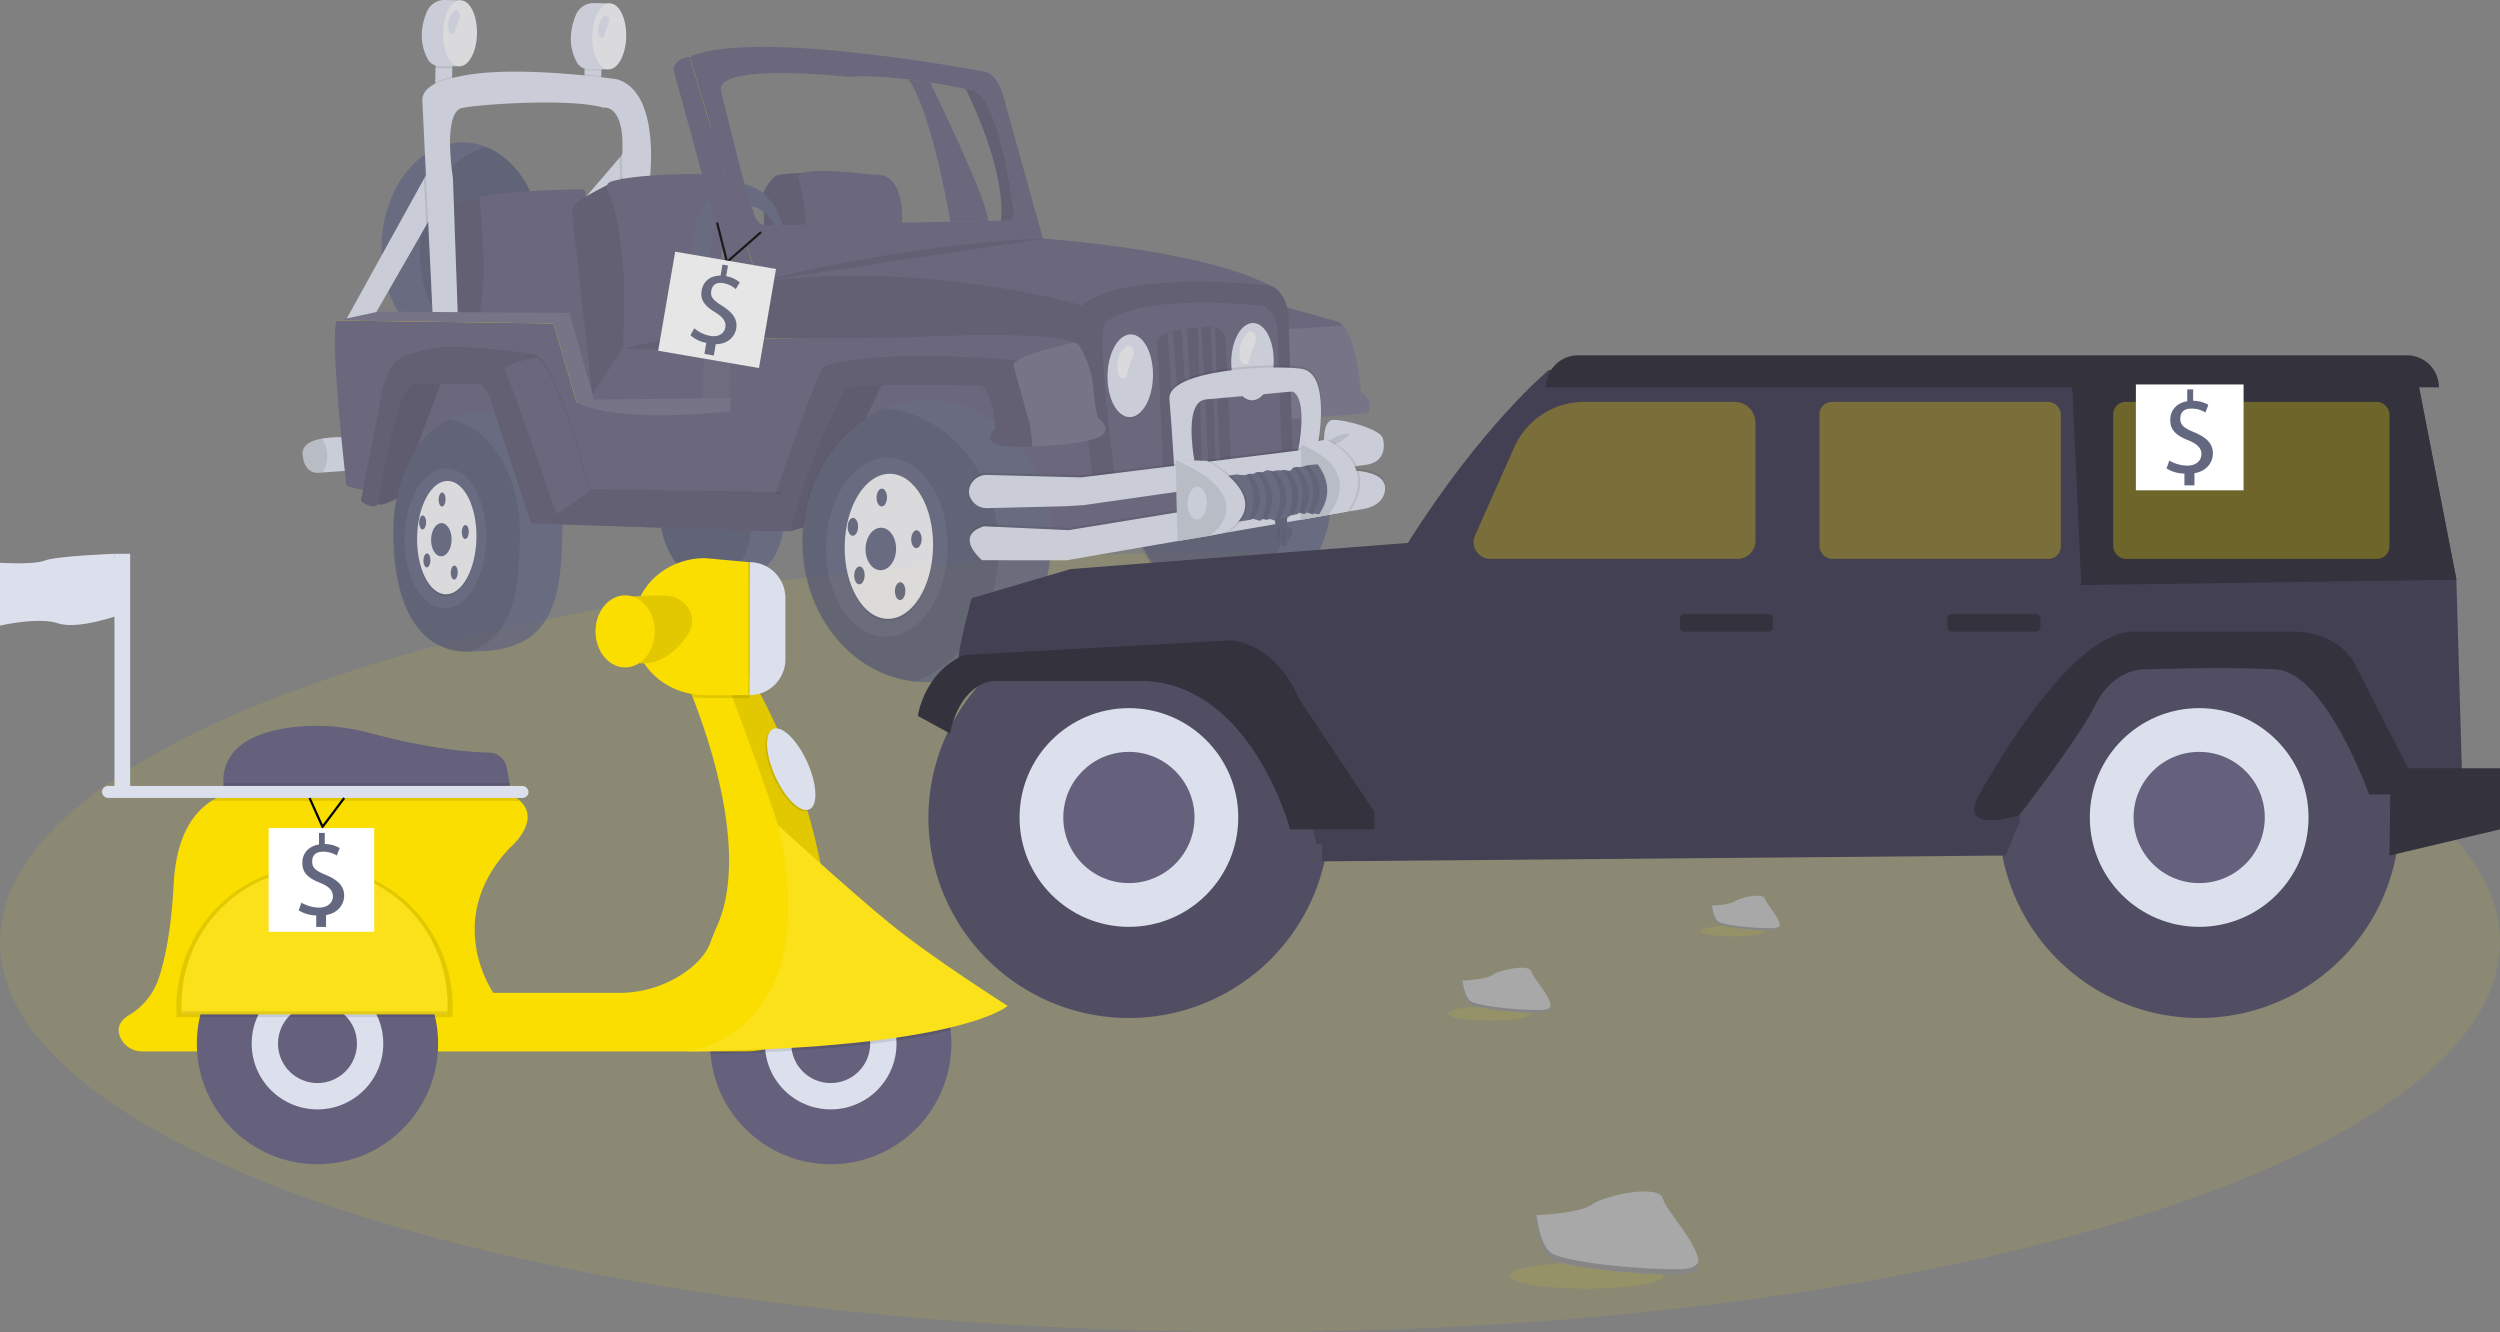 <svg xmlns="http://www.w3.org/2000/svg" data-name="Layer 1" width="1114" height="593.541" viewBox="0 0 1114 593.541" xmlns:xlink="http://www.w3.org/1999/xlink"><rect x="0" y="0" width="1114" height="593.541" fill="#808080" stroke="none"/><title>Vehicle sale</title><ellipse cx="557" cy="419.766" rx="557" ry="173.775" fill="#f9de00" opacity="0.1"/><g opacity="0.8"><path d="M447.792,188.611c9.443,13.242,16.687,51.806,18.706,63.426l16.879-.344c-.873-9.984-20.509-50.591-25.968-61.734C454.372,189.483,451.13,189.018,447.792,188.611Z" transform="translate(-43 -153.229)" fill="#65617d"/><rect x="235.503" y="181.593" width="10.534" height="7.478" transform="translate(7.925 269.33) rotate(-88.918)" fill="#dce0ed"/><path d="M237.131,179.995l-.065,3.429a5.711,5.711,0,0,0,1.621.25l5.852.061.068-3.599Z" transform="translate(-43 -153.229)" opacity="0.1"/><path d="M248.271,153.364l-7.059-.133a8.473,8.473,0,0,0-7.948,5.139c-2.164,5.05-4.066,13.109.381,21.266a5.835,5.835,0,0,0,5.061,3.042l9.011.093Z" transform="translate(-43 -153.229)" fill="#dce0ed"/><ellipse cx="247.994" cy="168.068" rx="14.706" ry="7.561" transform="translate(32.273 259.614) rotate(-88.918)" fill="#f0f0f4"/><rect x="302.584" y="182.316" width="9.222" height="7.478" transform="translate(72.372 336.453) rotate(-88.918)" fill="#dce0ed"/><path d="M303.544,181.374l-.055,2.931a5.71,5.71,0,0,0,1.621.25l5.852.061.059-3.1Z" transform="translate(-43 -153.229)" opacity="0.1"/><path d="M314.684,154.743l-7.059-.133a8.473,8.473,0,0,0-7.948,5.139c-2.164,5.05-4.066,13.109.381,21.266a5.835,5.835,0,0,0,5.061,3.042l9.011.093Z" transform="translate(-43 -153.229)" fill="#dce0ed"/><ellipse cx="314.406" cy="169.447" rx="14.706" ry="7.561" transform="matrix(0.019, -1, 1, 0.019, 96.053, 327.367)" fill="#f0f0f4"/><path d="M312.696,160.082s2.78.499,1.261,4.152a25.432,25.432,0,0,0-1.778,5.545s-2.816,1.397-2.614-3.397S312.696,160.082,312.696,160.082Z" transform="translate(-43 -153.229)" fill="#dce0ed"/><ellipse cx="592.057" cy="375.543" rx="48.356" ry="44.118" transform="translate(162.4 807.174) rotate(-88.918)" fill="#636780"/><path d="M576.384,329.9c23.054,1.989,40.942,23.341,40.456,49.033-.391,20.709-12.605,38.149-29.432,44.721C564.354,421.665,546.467,400.312,546.952,374.621,547.343,353.912,559.557,336.472,576.384,329.9Z" transform="translate(-43 -153.229)" opacity="0.1"/><ellipse cx="248.811" cy="263.357" rx="46.694" ry="35.81" transform="translate(-62.197 353.922) rotate(-88.918)" fill="#636780"/><path d="M259.663,218.816c14.742,5.971,25.246,24.075,24.845,45.279-.428,22.66-13.166,41.312-29.668,45.247-14.742-5.971-25.246-24.075-24.845-45.279C230.423,241.404,243.161,222.751,259.663,218.816Z" transform="translate(-43 -153.229)" opacity="0.1"/><path d="M383.491,255.929,383.146,238.97s3.461-7.247,6.796-7.849,10.986-.873,10.986-.873,5.521,24.453,1.396,31.687S383.491,255.929,383.491,255.929Z" transform="translate(-43 -153.229)" fill="#65617d"/><path d="M383.491,255.929,383.146,238.97s3.461-7.247,6.796-7.849,10.986-.873,10.986-.873,5.521,24.453,1.396,31.687S383.491,255.929,383.491,255.929Z" transform="translate(-43 -153.229)" opacity="0.1"/><path d="M444.831,255.259s2.504-23.459-10.404-24.126c-1.661-.086-3.322-.157-4.974-.349-8.935-1.036-33.308-3.38-30.489,2.251,0,0,5.429,20.545,1.344,25.62Z" transform="translate(-43 -153.229)" fill="#65617d"/><path d="M261.004,295.373l-17.33.171s-2.388-31.956-3.338-34.466-1.222-14.482,2.05-16.166,14.153-3.597,14.153-3.597l7.631,18.343.312,16.46Z" transform="translate(-43 -153.229)" fill="#65617d"/><path d="M261.004,295.373l-17.33.171s-2.388-31.956-3.338-34.466-1.222-14.482,2.05-16.166,14.153-3.597,14.153-3.597l7.631,18.343.312,16.46Z" transform="translate(-43 -153.229)" opacity="0.1"/><path d="M303.872,243.207l.144-3.551a2.05,2.05,0,0,0-2.096-2.132c-8.592.2-39.856,1.106-45.38,3.792,0,0,5.141,44.597-1.663,55.064l1.57,35.68,76.616-4.287Z" transform="translate(-43 -153.229)" fill="#65617d"/><path d="M310.914,187.142c-2.119-.249-4.642-.526-7.464-.799l-.08,4.252,7.476.141Z" transform="translate(-43 -153.229)" opacity="0.1"/><path d="M236.943,189.988l-.01.538,7.476.141.061-3.235A31.938,31.938,0,0,0,236.943,189.988Z" transform="translate(-43 -153.229)" opacity="0.1"/><polygon points="154.434 142.065 165.73 142.443 189.878 100.458 193.909 93.449 191.257 75.45 188.878 79.753 154.434 142.065" fill="#dce0ed"/><polygon points="257.596 91.825 262.115 98.891 276.376 80.353 282.903 71.86 279.178 66.64 276.185 70.133 257.596 91.825" fill="#dce0ed"/><path d="M319.185,223.362c-.027.358-.054.727-.086,1.1l.276,9.12,6.528-8.493-3.726-5.221Z" transform="translate(-43 -153.229)" opacity="0.1"/><polygon points="188.878 79.753 189.878 100.458 193.909 93.449 191.257 75.45 188.878 79.753" opacity="0.1"/><path d="M332.163,236.844s6.365-41.565-13.825-48.179a4.591,4.591,0,0,0-.795-.179c-4.663-.652-48.137-6.499-70.873-.956,0,0-15.495,2.034-15.486,10.344l4.895,101.641,11.131.21-2.387-67.19s-4.764-29.341,4.079-31.169,48.946-4.394,62.992-.14c0,0,10.345-2.131,8.203,23.257l.407,13.636Z" transform="translate(-43 -153.229)" fill="#dce0ed"/><path d="M298.036,248.581a6.427,6.427,0,0,1,2.725-5.682c3.16-2.309,12.851-7.236,12.851-7.236l3.11.308,8.908,23.353L324.078,308.531l-17.215,20.491Z" transform="translate(-43 -153.229)" fill="#65617d"/><path d="M298.036,248.581a6.427,6.427,0,0,1,2.725-5.682c3.16-2.309,12.851-7.236,12.851-7.236l3.11.308,8.908,23.353L324.078,308.531l-17.215,20.491Z" transform="translate(-43 -153.229)" opacity="0.1"/><path d="M364.183,301.435l.622-50.513s1.866-19.576-9.841-20.13c0,0-27.629-.321-39.7,3.349a2.681,2.681,0,0,0-1.585,3.843c2.311,4.205,6.132,15.29,7.544,43.568l-.572,30.279Z" transform="translate(-43 -153.229)" fill="#65617d"/><polygon points="262.3 179.378 312.583 179.156 312.633 179.157 337.345 179.051 335.103 145.976 321.387 146.216 277.591 155.111 263.863 175.793 262.3 179.378" fill="#65617d"/><polygon points="262.3 179.378 312.583 179.156 312.633 179.157 337.345 179.051 335.103 145.976 321.387 146.216 277.591 155.111 263.863 175.793 262.3 179.378" opacity="0.1"/><polygon points="262.3 179.378 312.583 179.156 313.828 157.042 277.591 155.111 263.863 175.793 262.3 179.378" fill="#65617d"/><path d="M355.633,332.387l24.713-.107-2.242-33.075s-7.959,12.19-21.275,11.066Z" transform="translate(-43 -153.229)" fill="#fff" opacity="0.1"/><path d="M177.844,355.754c.818,9.489,7.575,8.121,7.575,8.121l1.258-.091,12.472-.896-.221-14.713a54.107,54.107,0,0,0-12.644.519C181.596,349.572,177.48,351.539,177.844,355.754Z" transform="translate(-43 -153.229)" fill="#dce0ed"/><path d="M177.844,355.754c.818,9.489,7.575,8.121,7.575,8.121l1.258-.091a12.725,12.725,0,0,0,2.118-7.075,11.967,11.967,0,0,0-2.511-8.015C181.596,349.572,177.48,351.539,177.844,355.754Z" transform="translate(-43 -153.229)" opacity="0.1"/><path d="M351.618,262.723c-.29,15.369,8.698,28.003,20.076,28.218s20.837-12.07,21.127-27.439-8.698-28.003-20.076-28.218S351.909,247.354,351.618,262.723Zm7.774,1.975c.211-11.148,7.411-20.053,16.082-19.89s15.53,9.334,15.319,20.483-7.411,20.053-16.082,19.89S359.182,275.846,359.392,264.698Z" transform="translate(-43 -153.229)" fill="#636780"/><polygon points="328.061 118.42 318.246 127.708 314.917 119.169 329.027 111.292 328.061 118.42" fill="#636780"/><polygon points="315.626 24.424 307.217 25.287 304.035 28.926 308.353 50.248 317.733 84.646 323.868 108.256 328.227 122.605 330.819 141.535 333.523 154.566 342.203 163.58 360.593 142.687 363.676 135.665 371.027 121.349 352.904 112.451 332.884 110.303 323.904 85.943 316.766 57.782 315.626 24.424" fill="#f9de00"/><polyline points="483.428 128.833 492.655 221.083 354.702 212.66 371.505 167.771 398.414 150.994 337.587 150.843 337.732 125.583 362.421 120.731 412.006 117.679 449.253 116.72 484.588 129.022" fill="#65617d"/><polyline points="483.428 128.833 492.655 221.083 354.702 212.66 371.505 167.771 398.414 150.994 337.587 150.843 337.732 125.583 362.421 120.731 412.006 117.679 449.253 116.72 484.588 129.022" opacity="0.1"/><path d="M336.073,370.23c-.432,22.872,6.774,43.837,27.903,41.955,26.607-.068,29.036-18,29.468-40.872s-12.09-40.136-27.932-40.436S336.505,347.358,336.073,370.23Z" transform="translate(-43 -153.229)" fill="#636780"/><path d="M335.907,370.266c.334-17.708,8.302-31.761,19.234-37.067,13.855,2.907,24.244,19.104,23.85,39.971-.354,18.744-2.053,34.167-17.297,39.163C342.198,412.665,335.489,392.356,335.907,370.266Z" transform="translate(-43 -153.229)" opacity="0.1"/><polygon points="266.655 180.592 274.589 190.034 260.039 187.252 249.317 177.019 239.953 157.372 226.398 148.708 192.693 152.644 161.558 153.236 150.265 142.818 163.111 141.317 176.092 141.268 208.693 141.146 247.492 140.846 255.054 162.23 260.824 176.941 266.655 180.592" fill="#f9de00"/><path d="M197.362,369.585c.644,1.009,22.347,4.745,22.347,4.745l59.933,12.101L382.957,389.878l12.321-10.073,6.348,1.252.258.05L486.68,397.82l1.389-.173,23.254-2.867,121.453-14.978-1.024-17.61-.606-10.392-1.253-21.578-1.06-5.674L618.067,323.357l-5.03-.559-78.48-8.697L524.297,312.966l-5.752-.637-56.013-8.701-81.943.447.143-25.261L350.217,178.516c-7.164,1.026-7.091,5.849-7.091,5.849L368.931,278.754l-.755,57.659c-57.468,4.708-59.081-7.822-68.237-3.782L289.636,297.37l-96.37-1.321C189.356,300.627,197.362,369.585,197.362,369.585Z" transform="translate(-43 -153.229)" fill="#65617d"/><polygon points="394.426 168.536 362.616 233.585 352.251 236.711 349.962 226.033 362.113 189.864 374.307 168.987 394.426 168.536" fill="#65617d"/><polygon points="394.426 168.536 362.616 233.585 352.251 236.711 349.962 226.033 362.113 189.864 374.307 168.987 394.426 168.536" opacity="0.15"/><ellipse cx="455.958" cy="394.413" rx="62.812" ry="55.375" transform="matrix(0.019, -1, 1, 0.019, 10.006, 689.612)" fill="#636780"/><path d="M437.321,335.156c28.935,2.564,51.369,30.285,50.739,63.658-.508,26.9-15.853,49.564-36.979,58.115-28.935-2.564-51.369-30.285-50.739-63.658C400.85,366.371,416.195,343.706,437.321,335.156Z" transform="translate(-43 -153.229)" opacity="0.1"/><path d="M606.436,287.398l2.497,12.971,7.641,39.738,36.122-2.808s2.284-6.603-3.316-9.202c0,0-1.429-22.529-7.959-29.737a6.78,6.78,0,0,0-2.582-1.874Z" transform="translate(-43 -153.229)" fill="#65617d"/><path d="M608.933,300.369l7.641,39.738,36.122-2.808s2.284-6.603-3.316-9.202c0,0-1.429-22.529-7.959-29.737Z" transform="translate(-43 -153.229)" fill="#fff" opacity="0.1"/><path d="M525.127,289.353c-4.798,7.717,5.138,79.873,5.138,79.873l88.831-12.951-1.966-63.025c-1.616-11.334-8.235-12.785-8.235-12.785-30.938-16.375-102.648-21.055-102.648-21.055-65.505,1.256-125.515,19.403-125.515,19.403C455.378,268.754,525.127,289.353,525.127,289.353Z" transform="translate(-43 -153.229)" fill="#65617d"/><path d="M530.265,369.226l88.831-12.951-1.966-63.025c-1.616-11.334-8.235-12.785-8.235-12.785s-64.514-7.371-83.768,8.889C520.329,297.07,530.265,369.226,530.265,369.226Z" transform="translate(-43 -153.229)" opacity="0.1"/><path d="M539.705,365.247l74.279-11.078L612.36,300.397c-1.347-9.669-6.881-10.905-6.881-10.905s-53.94-6.268-70.044,7.611C531.42,303.688,539.705,365.247,539.705,365.247Z" transform="translate(-43 -153.229)" fill="#65617d"/><ellipse cx="546.631" cy="321.169" rx="18.445" ry="10.136" transform="translate(172.197 708.408) rotate(-88.918)" opacity="0.1"/><ellipse cx="546.64" cy="320.67" rx="18.445" ry="10.136" transform="translate(172.704 707.928) rotate(-88.918)" fill="#dce0ed"/><path d="M545.568,307.022s4.141.743,1.878,6.185a37.883,37.883,0,0,0-2.649,8.26s-4.194,2.081-3.893-5.06S545.568,307.022,545.568,307.022Z" transform="translate(-43 -153.229)" fill="#f0f0f4"/><ellipse cx="601.097" cy="314.885" rx="17.235" ry="9.472" transform="translate(231.917 756.699) rotate(-88.918)" opacity="0.1"/><ellipse cx="601.106" cy="314.386" rx="17.235" ry="9.472" transform="translate(232.425 756.219) rotate(-88.918)" fill="#dce0ed"/><path d="M600.034,300.738s4.141.743,1.878,6.185a37.882,37.882,0,0,0-2.649,8.26s-4.194,2.081-3.893-5.06S600.034,300.738,600.034,300.738Z" transform="translate(-43 -153.229)" fill="#f0f0f4"/><path d="M558.557,305.77c.534,6.826,2.905,57.394,2.905,57.394l5.655-.836,3.145-.459,4.19-.619.505-.075,16.505-2.431-2.238-53.637a6.716,6.716,0,0,0-6.664-6.433c-.165.002-.334.004-.504.015-1.138.078-2.367.175-3.645.29-.539.05-1.084.099-1.638.159-1.584.16-3.218.358-4.823.592-.82.124-1.625.254-2.421.393-1.346.244-2.647.513-3.85.825-.817.209-1.594.439-2.307.689C560.381,302.658,558.416,304.007,558.557,305.77Z" transform="translate(-43 -153.229)" opacity="0.1"/><path d="M582.559,298.674l2.083,60.275,1.832-.13-2.06-59.871A6.747,6.747,0,0,0,582.559,298.674Z" transform="translate(-43 -153.229)" fill="#65617d"/><path d="M576.772,299.138l1.867,60.86,2.826.053L578.41,298.98C577.871,299.029,577.326,299.079,576.772,299.138Z" transform="translate(-43 -153.229)" fill="#65617d"/><path d="M569.528,300.123l3.603,61.102,1.829.035-.003-.085-3.008-61.444C571.129,299.854,570.324,299.984,569.528,300.123Z" transform="translate(-43 -153.229)" fill="#65617d"/><path d="M563.372,301.637l3.745,60.691.008.115,3.161-.274-.024-.3-4.583-60.921C564.862,301.157,564.085,301.387,563.372,301.637Z" transform="translate(-43 -153.229)" fill="#65617d"/><path d="M630.062,349.835s6.701-31.41-7.224-33.293-59.844.615-58.718,13.6,2.249,32.701,2.249,32.701l9.51-1.939s-6.542-29.79,4.569-30.702,38.334-3.514,38.334-3.514,7.375-1.107,2.647,24.855Z" transform="translate(-43 -153.229)" opacity="0.1"/><path d="M630.005,352.826s6.739-33.404-7.187-35.287-59.844.615-58.718,13.6,2.249,32.701,2.249,32.701l9.51-1.939s-6.542-29.79,4.569-30.702,38.334-3.514,38.334-3.514,7.338.886,2.609,26.849Z" transform="translate(-43 -153.229)" fill="#dce0ed"/><path d="M382.957,389.878l12.294.063c9.718-39.37,24.971-63.678,24.971-63.678,5.035-2.567,59.521-1.204,59.521-1.204,5.633,1.104,6.79,19.075,6.79,19.075s-4.898,4.061-.298,6.81c2.056,1.226,8.89,1.579,16.778,1.324,9.794-.324,21.216-1.594,27.137-3.322,10.699-3.124,2.342-9.429,2.342-9.429s-1.458-2.022-2.247-13.006a44.332,44.332,0,0,0-5.724-18.212c-.444-.771-.725-1.19-.725-1.19a5.75,5.75,0,0,0-1.921-1.253c-13.974-6.147-83.117-1.849-83.117-1.849l-25.738,7.661c-.713.271-1.839,2.054-3.239,4.91C401.368,333.764,382.957,389.878,382.957,389.878Z" transform="translate(-43 -153.229)" fill="#65617d"/><path d="M382.957,389.878l12.294.063c9.718-39.37,24.971-63.678,24.971-63.678,5.035-2.567,59.521-1.204,59.521-1.204,5.633,1.104,6.79,19.075,6.79,19.075s-4.898,4.061-.298,6.81c2.056,1.226,8.89,1.579,16.778,1.324,9.794-.324,21.216-1.594,27.137-3.322,10.699-3.124,2.342-9.429,2.342-9.429s-1.458-2.022-2.247-13.006a44.332,44.332,0,0,0-5.724-18.212c-.444-.771-.725-1.19-.725-1.19a5.75,5.75,0,0,0-1.921-1.253c-13.974-6.147-83.117-1.849-83.117-1.849l-25.738,7.661c-.713.271-1.839,2.054-3.239,4.91C401.368,333.764,382.957,389.878,382.957,389.878Z" transform="translate(-43 -153.229)" opacity="0.1"/><path d="M409.78,316.577c23.794-8.73,88.791-2.631,88.791-2.631,7.025-5.781,20.036-5.924,25.949-5.648-.444-.771-.725-1.19-.725-1.19a5.75,5.75,0,0,0-1.921-1.253c-13.974-6.147-83.117-1.849-83.117-1.849l-25.738,7.661C412.306,311.937,411.18,313.721,409.78,316.577Z" transform="translate(-43 -153.229)" fill="#65617d"/><path d="M494.701,316.366c1.398,5.177,7.154,25.898,7.154,25.898a87.516,87.516,0,0,1,1.157,10.004c9.794-.324,21.216-1.594,27.137-3.322,10.699-3.124,2.342-9.429,2.342-9.429s-1.458-2.022-2.247-13.006a44.148,44.148,0,0,0-6.449-19.403,5.75,5.75,0,0,0-1.921-1.253C512.597,307.858,493.643,312.446,494.701,316.366Z" transform="translate(-43 -153.229)" fill="#65617d"/><path d="M494.701,316.366c1.398,5.177,7.154,25.898,7.154,25.898a87.516,87.516,0,0,1,1.157,10.004c9.794-.324,21.216-1.594,27.137-3.322,10.699-3.124,2.342-9.429,2.342-9.429s-1.458-2.022-2.247-13.006a44.148,44.148,0,0,0-6.449-19.403,5.75,5.75,0,0,0-1.921-1.253C512.597,307.858,493.643,312.446,494.701,316.366Z" transform="translate(-43 -153.229)" fill="#fff" opacity="0.1"/><path d="M350.217,178.516l30.515,100.296L507.973,260.399l-16.811-60.274s-2.607-13.761-9.192-14.882C481.97,185.242,380.252,165.621,350.217,178.516Zm14.162,15.724c-4.107-13.54,56.345-6.789,56.345-6.789,8.139-.629,17.949.055,27.067,1.159,3.338.407,6.58.872,9.617,1.348,6.776,1.065,12.528,2.201,15.97,2.919,2.19.455,3.446.743,3.446.743,12.016,3.966,17.928,53.938,17.928,53.938.898,5.252-5.311,4.013-5.311,4.013l-.404.007-5.661.112-16.879.344-82.3,1.662c-4.85-.59-5.49-6.336-5.49-6.336C376.169,243.201,364.379,194.24,364.379,194.24Z" transform="translate(-43 -153.229)" fill="#65617d"/><path d="M489.039,251.58l.404-.007s6.209,1.239,5.311-4.013c0,0-5.912-49.972-17.928-53.938,0,0-1.256-.288-3.446-.743C477.609,201.524,491.135,231.112,489.039,251.58Z" transform="translate(-43 -153.229)" fill="#65617d"/><path d="M489.039,251.58l.404-.007s6.209,1.239,5.311-4.013c0,0-5.912-49.972-17.928-53.938,0,0-1.256-.288-3.446-.743C477.609,201.524,491.135,231.112,489.039,251.58Z" transform="translate(-43 -153.229)" opacity="0.1"/><path d="M475.552,374.3a8.022,8.022,0,0,0,7.432,4.354l2.539-.062,23.974-.579,8.64-.211,7.987-.512L631.753,362.193l-.606-10.392-12.144,1.506-5.023.623-74.551,9.232-9.81,1.216-4.758.588-20.104-.524-21.763-.571a8.221,8.221,0,0,0-3.222.557,7.822,7.822,0,0,0-4.292,3.928A6.566,6.566,0,0,0,475.552,374.3Z" transform="translate(-43 -153.229)" opacity="0.1"/><path d="M475.533,375.297a8.022,8.022,0,0,0,7.432,4.354l35.152-.852,7.987-.512,112.644-16.101,8.854-1.264,4.825-.692c9.508-1.815,6.86-11.338,6.86-11.338-.581-4.334-16.789-8.629-22.106-8.56-3.576.042-4.178,5.54-4.186,9.145-.003,1.765.131,3.074.131,3.074l-5.268.653L524.842,365.962,482.975,364.867a8.045,8.045,0,0,0-7.514,4.485A6.566,6.566,0,0,0,475.533,375.297Z" transform="translate(-43 -153.229)" fill="#dce0ed"/><path d="M644.71,346.456s-4.589,5.398-11.583,6.097C633.127,352.552,636.067,346.458,644.71,346.456Z" transform="translate(-43 -153.229)" opacity="0.1"/><path d="M645.581,361.929s14.793-.053,14.642,7.922-9.48,9.128-9.48,9.128l-132.562,22.925L480.621,401.859s-12.927-10.715.784-15.109l37.861,1.712,126.371-20.715S642.399,363.198,645.581,361.929Z" transform="translate(-43 -153.229)" opacity="0.1"/><path d="M480.602,402.856l37.559.046L636.031,382.517l8.624-1.492,6.068-1.047s9.331-1.155,9.481-9.13c.108-5.722-7.486-7.311-11.78-7.751-1.687-.171-2.864-.169-2.864-.169-3.18,1.266.06,5.815.06,5.815l-4.601.756L519.247,389.46l-37.861-1.712C467.676,392.141,480.602,402.856,480.602,402.856Z" transform="translate(-43 -153.229)" fill="#dce0ed"/><path d="M634.572,355.239l-7.743-3.636-3.984-.241-.302,33.567,12.341-2.26,5.213-3.226,2.756-13.909s-.887-5.834-1.376-6.342S634.572,355.239,634.572,355.239Z" transform="translate(-43 -153.229)" fill="#dce0ed"/><path d="M634.572,355.239l-7.743-3.636-3.984-.241-.302,33.567,12.341-2.26,5.213-3.226,2.756-13.909s-.887-5.834-1.376-6.342S634.572,355.239,634.572,355.239Z" transform="translate(-43 -153.229)" opacity="0.1"/><path d="M636.031,382.517c-.097.113-.148.172-.148.172l8.669-1.502c.036-.054.072-.108.103-.163,4.694-7.256,5.196-13.21,3.769-17.928-1.687-.171-2.864-.169-2.864-.169-3.18,1.266.06,5.815.06,5.815l-4.601.756C641.204,376.073,636.893,381.496,636.031,382.517Z" transform="translate(-43 -153.229)" opacity="0.1"/><path d="M623.84,351.378q2.175.886,4.019,1.826c5.536,2.797,8.933,5.883,10.889,8.981l8.854-1.264c-3.678-8.027-12.75-11.828-12.75-11.828l-1.857.384Z" transform="translate(-43 -153.229)" opacity="0.1"/><path d="M633.857,349.076s24.075,10.094,9.698,32.094l-8.671,1.498s17.483-19.281-12.04-31.307Z" transform="translate(-43 -153.229)" fill="#dce0ed"/><polygon points="532.836 205.554 523.871 205.052 524.685 241.133 539.19 238.748 545.393 235.873 548.353 228.783 550.481 221.676 545.786 215.106 540.372 211.347 532.836 205.554" fill="#dce0ed"/><polygon points="532.836 205.554 523.871 205.052 524.685 241.133 539.19 238.748 545.393 235.873 548.353 228.783 550.481 221.676 545.786 215.106 540.372 211.347 532.836 205.554" opacity="0.1"/><ellipse cx="576.482" cy="377.41" rx="7.311" ry="4.32" transform="translate(145.253 793.433) rotate(-88.918)" fill="#dce0ed"/><path d="M617.492,388.112a2.344,2.344,0,0,1,1.114,3.297c-1.013,1.813-2.233,4.16-2.134,4.789.167,1.063-2.184.146-2.491-.109s-4.61-.087-4.804-3.02a5.07,5.07,0,0,1,2.39-4.442l-.876-6.436,5.928-.387-.173,5.855Z" transform="translate(-43 -153.229)" fill="#636780"/><path d="M617.492,388.112a2.344,2.344,0,0,1,1.114,3.297c-1.013,1.813-2.233,4.16-2.134,4.789.167,1.063-2.184.146-2.491-.109s-4.61-.087-4.804-3.02a5.07,5.07,0,0,1,2.39-4.442l-.876-6.436,5.928-.387-.173,5.855Z" transform="translate(-43 -153.229)" opacity="0.1"/><path d="M615.88,387.96s-2.123,6.816-1.256,7.081S615.88,387.96,615.88,387.96Z" transform="translate(-43 -153.229)" opacity="0.1"/><path d="M613.667,386.297s-2.123,6.816-1.256,7.081S613.667,386.297,613.667,386.297Z" transform="translate(-43 -153.229)" opacity="0.1"/><path d="M590.173,365.202l2.935,20.668s4.123-.486,6.4-.931a4.562,4.562,0,0,0,1.439-.417c.117-.112.361-.098.684-.027l.005 0c1.102.245,3.059,1.2,3.457.434a.676.676,0,0,1,.113-.162l.005-.005c.397-.416,1.149-.093,1.879.03a1.592,1.592,0,0,0,1.164-.133c.621-.397,1.849.284,2.862.523.64.152,1.194.132,1.459-.441a1.349,1.349,0,0,1,1.005-.689l.005 0c.961-.221,2.299-.031,3.075-.181.305-.054.517-.165.59-.373.158-.446,1.019-.644,1.94-.801,1.116-.193,2.315-.325,2.413-.777.028-.149.139-.212.303-.214a10.03,10.03,0,0,1,1.811.483l.005 0c.496.134.91.147,1.036-.21.137-.391.709-.336,1.359-.164.526.14,1.105.355,1.552.468.402.097.691.118.744-.071.177-.66,2.307.876,2.831-.445s7.503-9.995-1.087-21.625c0,0-2.386.119-4.211.414a6.571,6.571,0,0,0-1.764.46c-.01-0-.015.005-.025.01a10.227,10.227,0,0,1-3.207.308,4.183,4.183,0,0,0-1.792.39,1.172,1.172,0,0,0-.508.524c-.291.628-.932.745-1.629.692-.941-.073-1.981-.451-2.368-.269a.244.244,0,0,1-.035.014c-.703.286-3.305-.052-3.757.373a.251.251,0,0,0-.036.039c-.195.276-1.211-.038-2.25-.197l-.005-0a2.538,2.538,0,0,0-2.07.285,2.259,2.259,0,0,1-1.629.448,9.345,9.345,0,0,0-2.115.045.843.843,0,0,0-.424.256c-.434.515-1.444.426-2.347.454a2.386,2.386,0,0,0-1.327.309,1.184,1.184,0,0,1-.482.19,14.27,14.27,0,0,1-4.004-.275Z" transform="translate(-43 -153.229)" fill="#636780"/><path d="M626.117,381.816c.526.14,1.105.355,1.552.468,6.946-10.339,1.414-18.397-1.724-21.727a6.571,6.571,0,0,0-1.764.46C630.807,368.966,627.478,378.675,626.117,381.816Z" transform="translate(-43 -153.229)" opacity="0.1"/><path d="M621.906,381.706a10.03,10.03,0,0,1,1.811.483l.005 0c5.97-10.104.173-17.852-2.772-20.854a4.183,4.183,0,0,0-1.792.39C625.488,368.915,623.403,377.671,621.906,381.706Z" transform="translate(-43 -153.229)" opacity="0.1"/><path d="M616.66,383.871c.305-.054.517-.165.59-.373.158-.446,1.019-.644,1.94-.801,5.239-9.155.842-16.343-2.17-19.756-.941-.073-1.981-.451-2.368-.269a.244.244,0,0,1-.035.014C621.613,370.836,617.972,380.914,616.66,383.871Z" transform="translate(-43 -153.229)" opacity="0.1"/><path d="M611.116,385.182c.64.152,1.194.132,1.459-.441a1.349,1.349,0,0,1,1.005-.689l.005 0c6.106-10.191.225-18.005-2.725-20.993a.251.251,0,0,0-.036.039c-.195.276-1.211-.038-2.25-.197C616.808,371.533,612.279,382.706,611.116,385.182Z" transform="translate(-43 -153.229)" opacity="0.1"/><path d="M605.21,384.762c.397-.416,1.149-.093,1.879.03,6.349-10.111.838-17.944-2.218-21.158a9.345,9.345,0,0,0-2.115.045C609.797,371.551,606.646,381.348,605.21,384.762Z" transform="translate(-43 -153.229)" opacity="0.1"/><path d="M599.508,384.938a4.562,4.562,0,0,0,1.439-.417c.117-.112.361-.098.684-.027l.005 0c5.634-9.237,1.414-16.537-1.65-20.105a2.386,2.386,0,0,0-1.327.309,1.184,1.184,0,0,1-.482.19C603.997,372.702,600.821,381.916,599.508,384.938Z" transform="translate(-43 -153.229)" opacity="0.1"/><ellipse cx="438.164" cy="397.068" rx="39.881" ry="27.086" transform="translate(-10.107 674.427) rotate(-88.918)" fill="#636780"/><ellipse cx="439.067" cy="397.667" rx="32.32" ry="19.691" transform="translate(-9.82 675.917) rotate(-88.918)" opacity="0.1"/><ellipse cx="439.086" cy="396.67" rx="32.32" ry="19.691" transform="translate(-8.805 674.958) rotate(-88.918)" fill="#f0f0f4"/><ellipse cx="435.923" cy="374.921" rx="3.988" ry="2.326" transform="translate(9.837 650.458) rotate(-88.918)" fill="#636780"/><ellipse cx="425.96" cy="409.635" rx="3.988" ry="2.326" transform="translate(-34.645 674.555) rotate(-88.918)" fill="#636780"/><ellipse cx="451.362" cy="393.495" rx="3.988" ry="2.326" transform="translate(6.414 684.116) rotate(-88.918)" fill="#636780"/><ellipse cx="444.11" cy="416.626" rx="3.988" ry="2.326" transform="translate(-23.827 699.561) rotate(-88.918)" fill="#636780"/><path d="M241.351,319.558s-20.417,51.469-19.482,54.727c0,0-8.318,4.829-10.288,3.545s.207-24.178.207-24.178l4.119-20.116,4.463-11.882Z" transform="translate(-43 -153.229)" fill="#65617d"/><path d="M241.351,319.558s-20.417,51.469-19.482,54.727c0,0-8.318,4.829-10.288,3.545s.207-24.178.207-24.178l4.119-20.116,4.463-11.882Z" transform="translate(-43 -153.229)" opacity="0.15"/><ellipse cx="423.046" cy="387.974" rx="3.988" ry="2.326" transform="translate(-15.848 650.389) rotate(-88.918)" fill="#636780"/><ellipse cx="435.49" cy="397.849" rx="9.472" ry="6.813" transform="translate(-13.511 672.519) rotate(-88.918)" fill="#636780"/><path d="M218.361,388.43c-.567,30.005,8.886,57.507,36.605,55.039,34.904-.089,38.09-23.613,38.657-53.617s-15.86-52.653-36.642-53.045S218.928,358.425,218.361,388.43Z" transform="translate(-43 -153.229)" fill="#636780"/><path d="M218.143,388.476c.439-23.23,10.891-41.665,25.232-48.626,18.176,3.813,31.804,25.061,31.287,52.435-.464,24.589-2.693,44.822-22.691,51.375C226.396,444.097,217.595,417.455,218.143,388.476Z" transform="translate(-43 -153.229)" opacity="0.1"/><path d="M203.898,375.442s4.904,4.331,7.702,1.392c0,0,7.745-53.703,16.223-53.792l29.162.301s3.461,1.561,4.834,8.069l17.842,54.021,103.315,3.447,8.202-16.384-85.484-1.365-.009-.04c-.432-1.664-13.749-52.932-23.229-59.458-.005-.005-.01-.005-.015-.01a4.166,4.166,0,0,0-1.042-.533s-35.548-5.408-47.322-2.39c0,0-12.263,2.511-15.324,6.192a.301.301,0,0,0-.025.029c-.407.411-5.13,5.532-6.845,20.533Z" transform="translate(-43 -153.229)" opacity="0.1"/><path d="M203.879,376.439s4.904,4.331,7.702,1.392c0,0,7.745-53.703,16.223-53.792l29.162.301s3.461,1.561,4.834,8.069l17.842,54.021L382.957,389.878l8.202-16.384-85.484-1.365-.009-.04c-.432-1.664-13.749-52.932-23.229-59.458-.005-.005-.01-.005-.015-.01a4.167,4.167,0,0,0-1.042-.533s-35.548-5.408-47.322-2.39c0,0-12.263,2.511-15.324,6.192a.298.298,0,0,0-.025.029c-.407.411-5.13,5.532-6.845,20.533Z" transform="translate(-43 -153.229)" fill="#65617d"/><path d="M203.879,376.439s4.904,4.331,7.702,1.392c0,0,7.745-53.703,16.223-53.792l29.162.301s3.461,1.561,4.834,8.069l17.842,54.021L382.957,389.878l8.202-16.384-85.484-1.365-.009-.04c-.432-1.664-13.749-52.932-23.229-59.458-.005-.005-.01-.005-.015-.01a4.167,4.167,0,0,0-1.042-.533s-35.548-5.408-47.322-2.39c0,0-12.263,2.511-15.324,6.192a.298.298,0,0,0-.025.029c-.407.411-5.13,5.532-6.845,20.533Z" transform="translate(-43 -153.229)" opacity="0.1"/><path d="M268.29,318.821c2.403,4.782,22.733,63.502,22.733,63.502l14.652-10.194-.009-.04c-.432-1.664-13.763-52.987-23.243-59.468C276.162,313.569,266.656,315.574,268.29,318.821Z" transform="translate(-43 -153.229)" fill="#65617d"/><path d="M296.705,292.682l10.988,38.6,61.09-.591-.607,5.722s-47.98,6.074-68.237-3.782l-10.303-35.263-96.371-1.322,18.44-3.973Z" transform="translate(-43 -153.229)" fill="#65617d"/><path d="M296.705,292.682l10.988,38.6,61.09-.591-.607,5.722s-47.98,6.074-68.237-3.782l-10.303-35.263-96.371-1.322,18.44-3.973Z" transform="translate(-43 -153.229)" fill="#fff" opacity="0.1"/><path d="M581.824,358.564s32.419,17.066,7.871,32.059l-6.508,1.373s24.081-16.664-15.319-33.696Z" transform="translate(-43 -153.229)" opacity="0.1"/><path d="M580.827,358.545s32.419,17.066,7.871,32.059L582.19,391.977s24.081-16.664-15.319-33.696Z" transform="translate(-43 -153.229)" fill="#dce0ed"/><ellipse cx="241.458" cy="393.104" rx="31.157" ry="18.196" transform="translate(-199.135 473.867) rotate(-88.918)" fill="#636780"/><ellipse cx="242.059" cy="393.788" rx="25.25" ry="13.228" transform="translate(-199.229 475.139) rotate(-88.918)" opacity="0.1"/><ellipse cx="242.078" cy="392.791" rx="25.25" ry="13.228" transform="translate(-198.214 474.179) rotate(-88.918)" fill="#f0f0f4"/><ellipse cx="239.998" cy="375.807" rx="3.116" ry="1.563" transform="translate(-183.274 455.437) rotate(-88.918)" fill="#636780"/><ellipse cx="233.233" cy="402.946" rx="3.116" ry="1.563" transform="translate(-217.045 475.3) rotate(-88.918)" fill="#636780"/><ellipse cx="250.332" cy="390.285" rx="3.116" ry="1.563" transform="translate(-187.611 479.973) rotate(-88.918)" fill="#636780"/><ellipse cx="245.412" cy="408.37" rx="3.116" ry="1.563" transform="translate(-210.519 492.798) rotate(-88.918)" fill="#636780"/><ellipse cx="231.32" cy="386.031" rx="3.116" ry="1.563" transform="translate(-202.01 456.791) rotate(-88.918)" fill="#636780"/><ellipse cx="239.66" cy="393.719" rx="7.4" ry="4.577" transform="translate(-201.514 472.672) rotate(-88.918)" fill="#636780"/><path d="M508.239,259.531s-55.363.949-127.507,19.281Z" transform="translate(-43 -153.229)" opacity="0.1"/><path d="M246.102,157.693s2.995.537,1.358,4.473a27.4,27.4,0,0,0-1.916,5.974s-3.034,1.505-2.816-3.659S246.102,157.693,246.102,157.693Z" transform="translate(-43 -153.229)" fill="#dce0ed"/><polyline points="319.533 99.18 323.943 116.733 339.136 103.42" fill="none" stroke="#000" stroke-miterlimit="10"/><rect x="339.745" y="268.91" width="45.575" height="44.789" transform="translate(11.502 -210.358) rotate(9.739)" fill="#fff"/><path d="M356.886,310.932l.845-4.922a14.402,14.402,0,0,1-7.089-3.424l1.73-3.065a15.269,15.269,0,0,0,7.215,3.396c3.46.594,6.143-1.003,6.62-3.781.46-2.68-1.156-4.664-4.512-6.745-4.637-2.803-6.766-5.476-6.038-9.717.694-4.045,3.819-6.67,8.428-6.631l.845-4.922,2.465.423-.811,4.728a13.192,13.192,0,0,1,6.044,2.794l-1.771,3.007a10.743,10.743,0,0,0-5.579-2.663c-3.753-.644-4.995,1.45-5.33,3.4-.435,2.534.595,4.016,4.534,6.498,4.669,2.908,7.324,5.973,6.58,10.311-.661,3.85-3.96,6.997-9.123,6.964l-.87,5.069Z" transform="translate(-43 -153.229)" fill="#636780"/><path d="M356.122,470.896a1.501,1.501,0,0,0,0-3,1.501,1.501,0,0,0,0,3Z" transform="translate(-43 -153.229)" fill="#65617d"/></g><ellipse cx="663.907" cy="451.632" rx="18.676" ry="3.157" fill="#f9de00" opacity="0.1"/><path d="M694.365,590.191s10.653-.328,13.864-2.614,16.388-5.016,17.184-1.35,16.01,18.236,3.982,18.334-27.947-1.873-31.152-3.825S694.365,590.191,694.365,590.191Z" transform="translate(-43 -153.229)" fill="#a8a8a8"/><path d="M729.61,603.284c-12.028.097-27.947-1.873-31.152-3.825-2.44-1.487-3.413-6.821-3.738-9.282-.225.01-.356.014-.356.014s.675,8.592,3.879,10.544,19.124,3.923,31.152,3.825c3.472-.028,4.671-1.263,4.605-3.093C733.519,602.573,732.194,603.263,729.61,603.284Z" transform="translate(-43 -153.229)" opacity="0.2"/><ellipse cx="772.235" cy="414.844" rx="14.372" ry="2.43" fill="#f9de00" opacity="0.1"/><path d="M805.583,556.784s8.198-.252,10.669-2.012,12.61-3.86,13.223-1.038,12.32,14.033,3.065,14.108-21.505-1.442-23.971-2.944S805.583,556.784,805.583,556.784Z" transform="translate(-43 -153.229)" fill="#a8a8a8"/><path d="M832.705,566.859c-9.255.075-21.505-1.442-23.971-2.944-1.878-1.144-2.626-5.249-2.877-7.142-.173.007-.274.011-.274.011s.519,6.612,2.985,8.114,14.716,3.018,23.971,2.944c2.672-.022,3.595-.972,3.544-2.38C835.712,566.312,834.694,566.843,832.705,566.859Z" transform="translate(-43 -153.229)" opacity="0.2"/><ellipse cx="707.027" cy="568.438" rx="34.309" ry="5.8" fill="#f9de00" opacity="0.1"/><path d="M726.986,694.717s19.571-.603,25.469-4.803,30.105-9.215,31.568-2.479,29.411,33.501,7.316,33.679-51.339-3.442-57.226-7.028S726.986,694.717,726.986,694.717Z" transform="translate(-43 -153.229)" fill="#a8a8a8"/><path d="M791.733,718.769c-22.095.178-51.339-3.442-57.226-7.028-4.483-2.731-6.27-12.53-6.867-17.05-.414.018-.653.025-.653.025s1.24,15.784,7.126,19.37,35.131,7.206,57.226,7.028c6.378-.051,8.581-2.321,8.46-5.682C798.913,717.463,796.48,718.731,791.733,718.769Z" transform="translate(-43 -153.229)" opacity="0.2"/><path d="M1112.29,517.503a89.33,89.33,0,0,1-178.331,7.666c-.13-1.451-.227-2.902-.271-4.375v-.076q-.065-1.608-.065-3.216a89.334,89.334,0,0,1,178.667,0Z" transform="translate(-43 -153.229)" fill="#65617d"/><path d="M1112.29,517.503a89.33,89.33,0,0,1-178.331,7.666c-.13-1.451-.227-2.902-.271-4.375v-.076q-.065-1.608-.065-3.216a89.334,89.334,0,0,1,178.667,0Z" transform="translate(-43 -153.229)" opacity="0.2"/><circle cx="979.953" cy="364.274" r="48.727" fill="#dce0ed"/><circle cx="979.953" cy="364.274" r="29.236" fill="#65617d"/><path d="M635.378,517.503a89.33,89.33,0,0,1-178.331,7.666c-.13-1.451-.227-2.902-.271-4.375v-.076q-.065-1.608-.065-3.216a89.334,89.334,0,0,1,178.667,0Z" transform="translate(-43 -153.229)" fill="#65617d"/><path d="M635.378,517.503a89.33,89.33,0,0,1-178.331,7.666c-.13-1.451-.227-2.902-.271-4.375v-.076q-.065-1.608-.065-3.216a89.334,89.334,0,0,1,178.667,0Z" transform="translate(-43 -153.229)" opacity="0.2"/><circle cx="503.042" cy="364.274" r="48.727" fill="#dce0ed"/><circle cx="503.042" cy="364.274" r="29.236" fill="#65617d"/><path d="M1140.153,500.764l-29.807-1.296-27.215-50.542-95.901-7.776-46.654,60.91,2.592,16.847-6.48,15.551-304.55,2.592v-7.776H629.546l-2.592-11.664h23.327l-16.847-18.143-59.614-50.542s-102.381,2.592-103.676,0,5.832-29.159,5.832-29.159l44.062-12.96,150.331-11.664c33.047-52.486,62.854-77.109,62.854-77.109h386.195l18.143,93.309v.22Z" transform="translate(-43 -153.229)" fill="#444053"/><path d="M925.024,507.243s38.879-72.574,68.686-72.574h72.574s18.143,0,25.919,14.256l29.807,58.318H1098.682s-19.439-54.43-41.471-55.726-59.614,0-59.614,0-12.96,0-20.735,15.551-34.066,49.427-34.066,49.427S914.656,525.387,925.024,507.243Z" transform="translate(-43 -153.229)" fill="#33323d"/><polygon points="1114 342.351 1065.252 342.351 1064.754 381.229 1114 369.566 1114 342.351" fill="#33323d"/><path d="M452,472.253s2.592-19.439,20.735-27.215l119.228-6.48s19.439,1.296,29.807,25.919l33.695,50.542v7.776H617.882s-18.143-68.686-69.982-66.094H485.695s-14.256,0-19.439,23.327Z" transform="translate(-43 -153.229)" fill="#33323d"/><path d="M731.926,325.81v0h397.858v0a14.256,14.256,0,0,0-14.255-14.255H746.182A14.256,14.256,0,0,0,731.926,325.81Z" transform="translate(-43 -153.229)" fill="#33323d"/><path d="M817.189,402.271H707.093a7.443,7.443,0,0,1-6.802-10.467l17.421-39.198a34.212,34.212,0,0,1,31.263-20.317h66.892a9.368,9.368,0,0,1,9.368,9.368v52.568A8.046,8.046,0,0,1,817.189,402.271Z" transform="translate(-43 -153.229)" fill="#f9de00" opacity="0.3"/><rect x="810.746" y="179.06" width="107.564" height="69.982" rx="5.539" fill="#f9de00" opacity="0.3"/><polygon points="1094.561 258.113 1094.561 258.334 927.382 260.705 923.028 164.805 1076.417 164.805 1094.561 258.113" fill="#33323d"/><rect x="941.638" y="179.06" width="123.116" height="69.982" rx="5.539" fill="#f9de00" opacity="0.3"/><rect x="748.54" y="273.665" width="41.471" height="7.776" rx="1.76" fill="#33323d"/><rect x="867.768" y="273.665" width="41.471" height="7.776" rx="1.76" fill="#33323d"/><rect x="951.747" y="171.321" width="47.99" height="47.163" fill="#fff"/><path d="M1016.378,369.507v-5.259a15.166,15.166,0,0,1-7.967-2.291l1.25-3.489a16.079,16.079,0,0,0,8.093,2.239c3.697,0,6.196-2.135,6.196-5.103,0-2.864-2.031-4.634-5.884-6.196-5.311-2.083-7.998-4.478-7.998-9.009,0-4.322,2.775-7.602,7.566-8.384v-5.259h2.634v5.051a13.891,13.891,0,0,1,6.77,1.823l-1.302,3.437a11.312,11.312,0,0,0-6.264-1.77c-4.01,0-4.926,2.395-4.926,4.478,0,2.708,1.333,4.062,5.863,5.937,5.363,2.187,8.665,4.895,8.665,9.529,0,4.114-2.864,7.967-8.227,8.852v5.416Z" transform="translate(-43 -153.229)" fill="#636780"/><path d="M413.615,571.34c-6.196,6.737-10.758,9.389-10.542,2.281.652-21.502-37.127-118.717-37.127-118.717l11.175-.847C401.502,496.109,410.566,539.322,413.615,571.34Z" transform="translate(-43 -153.229)" fill="none"/><path d="M466.92,618.254a53.753,53.753,0,0,1-107.308,4.613c-.078-.873-.137-1.746-.163-2.632v-.046q-.039-.968-.039-1.935a53.755,53.755,0,0,1,107.51,0Z" transform="translate(-43 -153.229)" fill="#65617d"/><circle cx="370.164" cy="465.024" r="29.321" fill="#dce0ed"/><circle cx="370.164" cy="465.024" r="17.593" fill="#65617d"/><path d="M271.995,516.171l-129.442,2.606V499.667c1.16-15.358,16.908-20.746,31.282-22.434a89.775,89.775,0,0,1,33.445,2.509c27.464,7.272,44.978,8.679,53.579,8.816a8.219,8.219,0,0,1,7.949,6.685c.41,2.183.814,4.561,1.192,6.907.287,1.837.56,3.649.808,5.336C271.519,512.379,271.995,516.171,271.995,516.171Z" transform="translate(-43 -153.229)" fill="#65617d"/><path d="M375.263,621.727H106.365a10.585,10.585,0,0,1-9.806-6.34c-2.026-4.841.808-7.93,3.831-9.741a30.463,30.463,0,0,0,13.24-16.198c2.867-8.438,5.669-21.724,6.77-42.431,1.134-21.417,8.887-32.005,17.267-37.133h.007c10.823-6.62,22.688-4.138,22.688-4.138l109.028.873a20.957,20.957,0,0,1,5.323,3.473c9.715,9.044-4.45,20.85-4.45,20.85-30.409,32.142-7.389,64.721-7.389,64.721h55.788a51.339,51.339,0,0,0,29.223-8.946c7.539-5.206,10.458-10.249,11.585-13.299.86-2.333,1.733-4.659,2.776-6.913,14.634-31.738-3.017-83.369-10.634-102.675-1.89-4.802-3.16-7.604-3.16-7.604l17.495-1.323,11.064-.841.111-.007c24.382,42.053,33.445,85.265,36.495,117.284.287,3.017.521,5.942.71,8.751A39.101,39.101,0,0,1,375.263,621.727Z" transform="translate(-43 -153.229)" fill="#f9de00"/><path d="M270.809,507.486H142.553v-5.336H270.001C270.288,503.987,270.562,505.798,270.809,507.486Z" transform="translate(-43 -153.229)" opacity="0.1"/><path d="M274.712,510.092H138.702a2.572,2.572,0,0,1-1.03-.209c10.823-6.62,22.688-4.138,22.688-4.138l109.028.873A20.957,20.957,0,0,1,274.712,510.092Z" transform="translate(-43 -153.229)" opacity="0.1"/><rect x="45.448" y="350.226" width="190.065" height="5.334" rx="2.667" fill="#dce0ed"/><path d="M413.615,571.34c-6.196,6.737-10.758,9.389-10.542,2.281.652-21.502-37.127-118.717-37.127-118.717l11.175-.847C401.502,496.109,410.566,539.322,413.615,571.34Z" transform="translate(-43 -153.229)" opacity="0.1"/><path d="M466.595,612.364c-6.418,1.538-14.354,3.102-24.141,4.535q-5.454.801-11.702,1.538c-9.989,1.186-21.541,2.222-34.885,3.017q-5.669.342-11.774.619-11.435.518-24.48.795l-.163-2.632v-.046c12.152-4.906,31.269-17.997,34.351-52.093a53.783,53.783,0,0,1,72.794,44.268Z" transform="translate(-43 -153.229)" opacity="0.1"/><path d="M349.318,621.727s61.704-6.684,40.463-100.712c0,0,30.491,27.948,49.455,43.484S492,601.45,492,601.45,471.814,620.315,349.318,621.727Z" transform="translate(-43 -153.229)" fill="#f9de00"/><path d="M349.318,621.727s61.704-6.684,40.463-100.712c0,0,30.491,27.948,49.455,43.484S492,601.45,492,601.45,471.814,620.315,349.318,621.727Z" transform="translate(-43 -153.229)" fill="#fff" opacity="0.1"/><circle cx="141.469" cy="465.024" r="53.755" fill="#65617d"/><circle cx="141.469" cy="465.024" r="29.321" fill="#dce0ed"/><circle cx="141.469" cy="465.024" r="17.593" fill="#65617d"/><path d="M244.74,602.111c0-34.715-27.568-62.856-61.574-62.856S121.592,567.396,121.592,602.111c0,1.465.053,2.917.15,4.356H244.59C244.687,605.027,244.74,603.575,244.74,602.111Z" transform="translate(-43 -153.229)" opacity="0.1"/><path d="M242.459,601.027c0-33.429-26.547-60.528-59.293-60.528s-59.293,27.099-59.293,60.528c0,1.411.051,2.809.144,4.195H242.315C242.408,603.836,242.459,602.438,242.459,601.027Z" transform="translate(-43 -153.229)" fill="#f9de00"/><path d="M242.459,601.026c0,.971-.026,1.935-.072,2.893-.02.437-.046.867-.072,1.303h-118.3c-.026-.437-.052-.867-.072-1.303-.046-.958-.072-1.922-.072-2.893,0-33.426,26.545-60.525,59.293-60.525S242.459,567.6,242.459,601.026Z" transform="translate(-43 -153.229)" fill="#fff" opacity="0.1"/><path d="M242.388,603.919c-.02.437-.046.867-.072,1.303h-118.3c-.026-.437-.052-.867-.072-1.303Z" transform="translate(-43 -153.229)" opacity="0.1"/><ellipse cx="394.92" cy="496.639" rx="7.803" ry="19.653" transform="translate(-212.552 53.61) rotate(-24.333)" opacity="0.1"/><ellipse cx="395.571" cy="495.988" rx="7.803" ry="19.653" transform="translate(-212.226 53.821) rotate(-24.333)" fill="#dce0ed"/><path d="M377.009,454.063v10.21h-19.873a34.242,34.242,0,0,1-5.525-.443c-1.89-4.802-3.16-7.604-3.16-7.604l17.495-1.323Z" transform="translate(-43 -153.229)" opacity="0.1"/><path d="M377.009,462.969h-19.873c-17.453,0-31.601-13.058-31.601-29.166v-2.706c0-16.108,14.148-29.166,31.601-29.166l19.873,1.804Z" transform="translate(-43 -153.229)" fill="#f9de00"/><path d="M344.268,419.198s11.891,6.353,5.05,17.104c0,0-8.389,13.765-21.583,12.461l-4.805-29.565S338.729,417.731,344.268,419.198Z" transform="translate(-43 -153.229)" fill="#f9de00"/><path d="M339.703,418.623a12.641,12.641,0,0,1,9.655,5.095c2.118,2.932,3.38,7.208-.041,12.584,0,0-8.389,13.765-21.583,12.461l-4.805-29.565A147.021,147.021,0,0,1,339.703,418.623Z" transform="translate(-43 -153.229)" opacity="0.1"/><path d="M333.358,250.506h0A15.964,15.964,0,0,1,349.322,266.469v27.307a15.964,15.964,0,0,1-15.964,15.964h0a0,0,0,0,1,0,0V250.506A0,0,0,0,1,333.358,250.506Z" opacity="0.1"/><path d="M334.009,250.506h0a15.964,15.964,0,0,1,15.964,15.964v27.307a15.964,15.964,0,0,1-15.964,15.964h0a0,0,0,0,1,0,0V250.506A0,0,0,0,1,334.009,250.506Z" fill="#dce0ed"/><ellipse cx="278.553" cy="281.345" rx="13.203" ry="16.062" fill="#f9de00"/><polyline points="137.953 355.597 143.722 368.443 153.363 355.597" fill="none" stroke="#000" stroke-miterlimit="10"/><rect x="119.704" y="368.98" width="47.042" height="46.231" fill="#fff"/><path d="M183.907,566.278v-5.155a14.866,14.866,0,0,1-7.81-2.246l1.225-3.42a15.761,15.761,0,0,0,7.933,2.195c3.624,0,6.074-2.093,6.074-5.003,0-2.807-1.991-4.543-5.768-6.074-5.206-2.042-7.84-4.39-7.84-8.831,0-4.237,2.72-7.452,7.417-8.218v-5.155h2.582v4.951a13.617,13.617,0,0,1,6.636,1.787l-1.276,3.369a11.089,11.089,0,0,0-6.14-1.735c-3.93,0-4.828,2.348-4.828,4.389,0,2.654,1.306,3.982,5.747,5.819,5.257,2.144,8.494,4.798,8.494,9.341,0,4.032-2.807,7.81-8.065,8.677v5.309Z" transform="translate(-43 -153.229)" fill="#636780"/><rect x="51" y="246.771" width="7" height="108" fill="#dce0ed"/><path d="M94,400s-26,1-31,3-20,1-20,1v28s17-4,26-1,28-4,28-4Z" transform="translate(-43 -153.229)" fill="#dce0ed"/></svg>